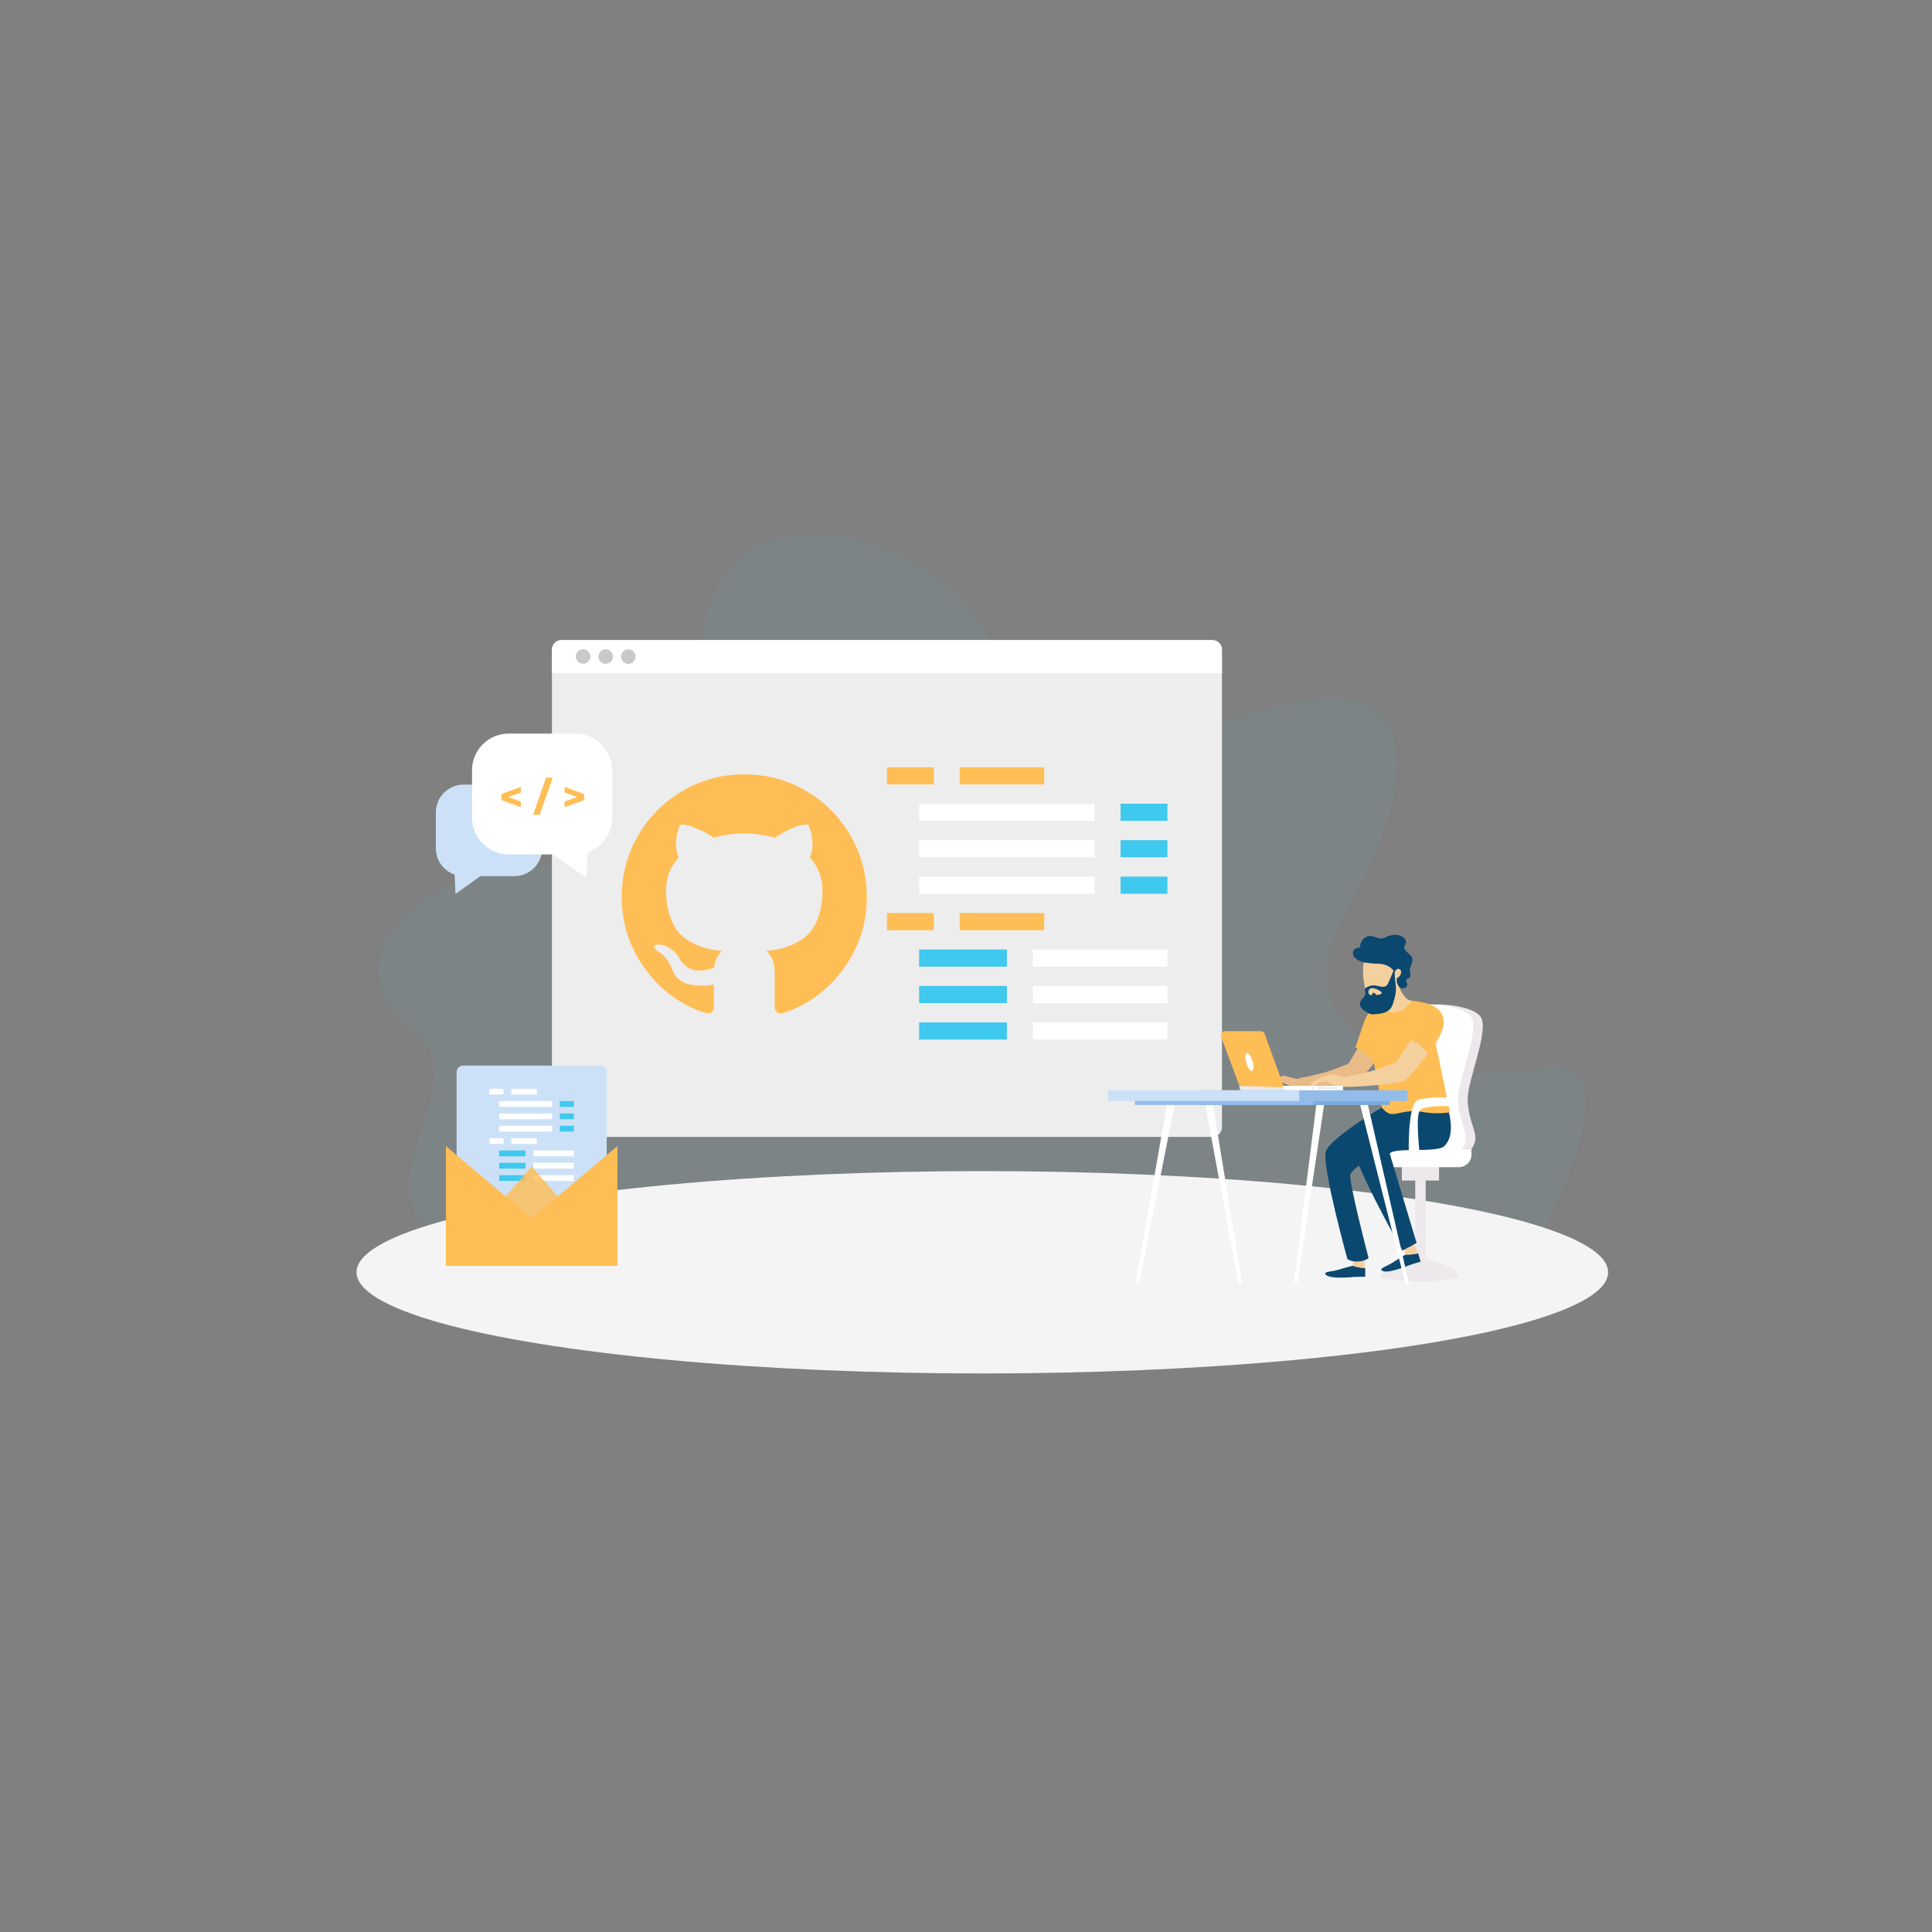 <svg xmlns="http://www.w3.org/2000/svg" xmlns:xlink="http://www.w3.org/1999/xlink" version="1.1" id="Layer_1" x="0px" y="0px" viewBox="0 0 1080 1080" enable-background="new 0 0 1080 1080" xml:space="preserve">
<rect x="0" y="0" width="1080" height="1080" fill="#808080" stroke="none"/>
<path opacity="0.05" fill="#3FC9EE" d="M863.571,686.403c0,0,50.756-98.305,0-89.44c-50.756,8.865-155.623-8.25-111.584-86.557  s43.219-138.893-42.506-114.075c-85.725,24.818-125.142,33.866-153.61-33.434c-28.468-67.3-146.721-97.228-162.05-14.013  s-7.956,125.2-93.762,134.5c-85.806,9.301-110.123,60.839-68.287,93.032s-54.795,105.924,41.583,124.239  S863.571,686.403,863.571,686.403z"/>
<ellipse fill="#F4F4F4" cx="549.119" cy="711.214" rx="349.83" ry="56.558"/>
<g>
	<g>
		<g>
			<g>
				<path fill="#EDEDED" d="M313.901,635.516h363.802c2.956,0,5.375-2.419,5.375-5.375V363.189c0-2.956-2.419-5.375-5.375-5.375      H313.901c-2.956,0-5.375,2.419-5.375,5.375v266.953C308.526,633.097,310.945,635.516,313.901,635.516z"/>
				<g>
					<path fill="#FFFFFF" d="M677.669,357.814H313.935c-2.975,0-5.409,2.434-5.409,5.409v13.127h374.551v-13.127       C683.077,360.248,680.644,357.814,677.669,357.814z"/>
				</g>
			</g>
			<g>
				<path fill="#C9C9C9" d="M330.01,366.978c-0.009,2.244-1.836,4.056-4.08,4.047c-2.244-0.009-4.056-1.836-4.047-4.08      c0.009-2.244,1.836-4.056,4.08-4.047C328.207,362.907,330.019,364.734,330.01,366.978z"/>
				<path fill="#C9C9C9" d="M342.652,367.03c-0.009,2.244-1.836,4.056-4.08,4.047c-2.244-0.009-4.056-1.836-4.047-4.08      c0.009-2.244,1.836-4.056,4.08-4.047C340.85,362.959,342.661,364.786,342.652,367.03z"/>
				<path fill="#C9C9C9" d="M355.295,367.082c-0.009,2.244-1.836,4.056-4.08,4.047c-2.244-0.009-4.056-1.836-4.047-4.08      c0.009-2.244,1.836-4.056,4.08-4.047C353.492,363.011,355.304,364.838,355.295,367.082z"/>
			</g>
		</g>
	</g>
	<g>
		<g>
			<line fill="#FFFFFF" x1="652.599" y1="609.768" x2="652.599" y2="616.026"/>
			<line fill="#FFFFFF" x1="337.679" y1="616.026" x2="337.679" y2="609.768"/>
		</g>
	</g>
</g>
<g>
	<g>
		<g>
			<g>
				<g>
					<g>
						<path fill="#ECE8EC" d="M771.924,714.478c0,0,10.844,1.853,22.495,1.853c10.799,0,21.219-1.853,21.219-1.853l-0.847-1.88        c-3.723-8.265-17.811-5.05-21.01-13.579h0c-2.665,8.529-17.287,5.314-21.01,13.579L771.924,714.478z"/>
					</g>
					<g>
						
							<rect x="791.115" y="650.335" transform="matrix(-1 -1.224647e-16 1.224647e-16 -1 1588.095 1355.578)" fill="#ECE8EC" width="5.864" height="54.908"/>
					</g>
					<g>
						<polygon fill="#F5D09F" points="792.784,700.742 790.226,695.146 784.619,697.211 786.175,702.968       "/>
					</g>
					<g>
						<g>
							<path fill="#0B4870" d="M792.774,700.656l1.346,4.572l-5.928,1.873c0,0-13.382,5.618-15.875,3.013         c-1.142-1.193,3.214-2.371,6.01-4.222c2.796-1.851,7.188-4.465,7.188-4.465S789.372,701.572,792.774,700.656z"/>
						</g>
					</g>
					<g>
						<polygon fill="#F5D09F" points="763.162,709.011 762.289,702.921 756.327,703.318 756.194,709.28       "/>
					</g>
					<g>
						<g>
							<path fill="#0B4870" d="M763.177,708.926v4.766l-6.216,0.123c0,0-14.423,1.611-16.08-1.591         c-0.759-1.467,3.753-1.367,6.958-2.353c3.205-0.986,8.156-2.254,8.156-2.254S759.655,708.844,763.177,708.926z"/>
						</g>
					</g>
					<g>
						<g>
							<path fill="#E9BB88" d="M709.261,604.022l8.237-2.733l7.292,1.846c4.105-1.067,5.471-1.008,13.877-3.169         c7.098-1.825,15.249-5.465,15.249-5.465l6.042-10.129c3.909,0.355,12.121,4.62,12.121,4.62s-11.232,15.282-14.431,16.348         c-3.198,1.066-24.762,3.695-32.983,2.752c-2.589-0.297-7.656-3.038-7.656-3.038l-6.5,1.08l-5.068,3.421l-0.885-0.732         l2.016-2.208L709.261,604.022z"/>
						</g>
						<g>
							<path fill="#FFBE55" d="M766.189,565.084c0,0,10.473,1.753,10.296,11.171c-0.116,6.134-8.529,17.592-8.529,17.592         s-4.62-6.397-10.306-8.174c0,0,3.693-10.834,4.823-14.222C763.892,567.192,766.189,565.084,766.189,565.084z"/>
						</g>
					</g>
					<g>
						
							<rect x="783.652" y="648.736" transform="matrix(-1 -1.224647e-16 1.224647e-16 -1 1588.095 1308.666)" fill="#ECE8EC" width="20.791" height="11.195"/>
					</g>
					<g>
						<path fill="#ECE8EC" d="M786.438,605.195c-1.023-13.542-1.753-27.105-2.205-40.678c12.852-5.721,41.518-3.168,44.199,5.321        c2.845,9.008-7.996,34.651-7.996,44.246c0,9.596,3.732,16.526,4.265,20.79s-2.132,7.463-2.132,7.463h-32.862        C788.87,629.942,787.372,617.564,786.438,605.195z"/>
					</g>
					<g>
						<path fill="#FFFFFF" d="M786.438,605.195c-1.066-14.114-1.811-28.249-2.258-42.395c14.123-3.301,36.565-0.425,38.921,7.038        c2.845,9.008-7.996,34.651-7.996,44.246c0,9.596,3.732,16.526,4.265,20.79c0.533,4.265-2.132,7.463-2.132,7.463h-27.531        C788.87,629.942,787.372,617.564,786.438,605.195z"/>
					</g>
					<g>
						<path fill="#FFFFFF" d="M760.729,652.467h54.753c3.913,0,7.086-3.172,7.086-7.086v-3.043h-61.838V652.467z"/>
					</g>
					<g>
						<g>
							<path fill="#0B4870" d="M772.457,619.06c0,0-29.583,17.576-31.342,24.833c-2.099,8.66,12.089,59.94,12.089,59.94         c3.346,2.251,9.549,1.491,11.831-0.557c0,0-11.413-43.879-10.17-46.811c3.044-7.175,28.965-15.726,37.139-23.545         c8.174-7.819,8.885-15.282,8.885-15.282L772.457,619.06z"/>
						</g>
					</g>
					<g>
						<g>
							<path fill="#0B4870" d="M806.277,611.2c0,0,10.077,21.01,1.014,29.539c-4.149,3.905-28.97,0.355-30.391,4.265l14.985,49.783         c0,0-2.643,1.607-7.974,4.272c0,0-31.178-54.944-27.979-62.052c3.199-7.108,24.7-11.195,25.766-15.104         c1.066-3.909,1.777-10.306,1.777-10.306L806.277,611.2z"/>
						</g>
					</g>
					<g>
						<path fill="#F5D09F" d="M763.531,554.212c0.643,2.44,1.787,5.127,4.182,5.921c2.201,0.73,4.539-0.448,6.532-1.635        c2.344-1.396,4.721-2.927,6.22-5.206c2.275-3.459,4.115-7.684,3.86-11.816c-0.09-1.461-2.228-3.252-3.115-4.416        c-0.626-0.822-1.561-1.346-2.494-1.79c-2.216-1.055-4.581-1.794-7.003-2.189c-4.044-0.659-8.54,0.245-9.349,4.686        C761.403,543.053,762.176,549.071,763.531,554.212z"/>
					</g>
					<g>
						<path fill="#F5D09F" d="M792.049,560.863c0,0-0.045-0.798-2.888-1.509c-0.816-0.204-1.836-0.206-2.485-0.773        c-2.301-2.012-4.415-5.757-5.199-8.516c-0.116-0.409-0.23-0.842-0.122-1.253c-1.922,1.629-3.779,3.334-5.565,5.109        c-0.612,0.608-4.313,0.264-3.865,1.088c0.125,0.231,1.068,2.387,1.996,4.476c-1.795,1.176-3.772,2.712-3.772,2.712        l-2.488,13.86l7.286,4.087c0,0,8.174-1.777,13.505-4.62C793.781,572.682,792.049,560.863,792.049,560.863z"/>
					</g>
					<g>
						<path fill="#FFBE55" d="M789.161,559.354c0,0-2.132,3.909-7.463,6.219c-5.331,2.31-10.129-4.62-10.129-4.62l-5.379,4.13        c0,0-0.485,18.894,1.826,29.2c2.31,10.307,4.442,24.777,4.442,24.777s2.383,3.493,5.428,3.699        c3.725,0.252,8.856-2.665,16.962-1.212c8.994,1.613,15.689,0.198,15.689,0.198s-6.918-33.808-8.518-40.56        c-1.599-6.753-5.75-20.587-5.75-20.587S792.715,559.71,789.161,559.354z"/>
					</g>
					<g>
						<g>
							<path fill="#ECE8EC" d="M694.719,609.689h31.403v-2.684h-33.28v0.806C692.841,608.848,693.682,609.689,694.719,609.689z"/>
						</g>
						<g>
							<path fill="#FFBE55" d="M704.861,576.424c0.925,0,1.751,0.58,2.066,1.449l10.568,29.169l-0.652,0.272l0.172,0.509         l-24.174-0.817l-10.289-27.623c-0.535-1.436,0.528-2.966,2.061-2.965L704.861,576.424z"/>
						</g>
						<g>
							<path fill="#FFFFFF" d="M696.592,593.693c0.717,2.752,2.123,4.947,3.14,4.902c1.017-0.045,1.26-2.312,0.543-5.065         c-0.717-2.752-2.123-4.947-3.14-4.902C696.118,588.673,695.875,590.941,696.592,593.693z"/>
						</g>
					</g>
					<g>
						<g>
							<g>
								<path fill="#0B4870" d="M769.507,538.69c-3.458-0.228-7.095-0.248-10.118-1.822c-1.469-0.765-2.788-1.986-3.069-3.527          s0.847-3.328,2.528-3.439c0.346-0.023,0.723,0.016,1.013-0.162c0.371-0.227,0.432-0.698,0.488-1.107          c0.376-2.742,2.682-5.507,5.661-5.439c2.43,0.055,4.691,1.925,7.044,1.359c0.724-0.174,1.359-0.567,2.023-0.887          c1.996-0.964,4.346-1.283,6.556-0.891c2.332,0.414,4.805,2.254,4.234,4.391c-0.191,0.714-0.702,1.335-0.839,2.06          c-0.487,2.585,3.632,3.874,4.446,6.387c0.741,2.287-1.521,4.565-1.347,6.947c0.096,1.324,0.869,2.88-0.139,3.822          c-0.538,0.503-1.456,0.628-1.817,1.252c-0.491,0.85,0.423,1.816,0.504,2.778c0.099,1.193-1.262,2.192-2.547,2.091          c-1.285-0.101-2.354-1.051-2.859-2.151c-0.506-1.1-0.543-2.333-0.503-3.528c2.176-0.612,3.515-4.197,1.468-5.113          c-1.092-0.489-2.253,0.697-2.667,1.703C777.405,539.982,773.954,538.69,769.507,538.69z"/>
							</g>
						</g>
						<g>
							<g>
								<path fill="#0B4870" d="M778.34,544.209c-0.718,1.654-1.437,3.308-2.155,4.962c-0.288,0.663-0.593,1.35-1.143,1.818          c-0.84,0.716-2.069,0.762-3.151,0.543c-1.082-0.219-3.15-0.814-4.25-0.72c-2.513,0.215-4.363,1.419-4.523,1.723          c-0.323,0.614,0.13,1.57,0.14,2.264c0.01,0.728-0.106,1.478-0.481,2.103c-0.251,0.418-0.606,0.762-0.94,1.117          c-0.892,0.95-1.696,2.134-1.623,3.435c0.1,1.779,1.739,3.022,3.223,4.008c0.95,0.631,1.934,1.276,3.056,1.483          c0.752,0.139,1.525,0.072,2.287,0.004c1.588-0.141,3.19-0.284,4.715-0.752c1.524-0.468,2.985-1.292,3.943-2.566          c0.818-1.088,1.218-2.425,1.599-3.732c0.616-2.114,1.223-4.257,1.299-6.457c0.072-2.062-0.326-4.108-0.535-6.161          c-0.182-1.792-0.22-3.598-0.115-5.395c0.013-0.219,0.037-0.749-0.287-0.794c-0.358-0.05-0.233,0.489-0.282,0.713          C778.932,542.648,778.685,543.414,778.34,544.209z"/>
							</g>
						</g>
						<g>
							<path fill="#F5D09F" d="M765.085,553.646c-0.341,0.738-0.166,1.682,0.417,2.249c0.263,0.256,0.623,0.441,0.987,0.399         s0.705-0.366,0.675-0.731c-0.011-0.135-0.065-0.283,0.007-0.397c0.07-0.111,0.222-0.13,0.353-0.137         c0.491-0.026,1.09,0.005,1.32,0.439c0.07,0.132,0.094,0.286,0.173,0.412c0.189,0.301,0.609,0.338,0.963,0.309         c0.51-0.042,1.014-0.154,1.494-0.333c0.244-0.091,0.488-0.203,0.666-0.393c0.178-0.19,0.277-0.472,0.189-0.716         c-0.074-0.203-0.257-0.342-0.433-0.467C770.36,553.187,766.322,550.97,765.085,553.646z"/>
						</g>
					</g>
				</g>
				<g>
					<path fill="#FFFFFF" d="M787.548,645.371c0,0-1.024-28.682,5.378-30.576c6.403-1.894,20.489-1.353,20.489-1.353l1.281,5.141       c0,0-18.44-1.353-21.002,2.165c-2.561,3.518,0,24.893,0,24.893L787.548,645.371z"/>
				</g>
			</g>
			<g>
				<g>
					<path fill="#F5D09F" d="M735.957,603.129l8.237-2.733l7.292,1.846c4.105-1.067,5.471-1.008,13.878-3.169       c7.098-1.825,15.249-5.465,15.249-5.465l9.249-13.82c3.909,0.355,8.914,8.312,8.914,8.312s-11.232,15.282-14.431,16.348       c-3.198,1.066-27.598,3.896-35.818,2.953c-2.589-0.297-7.168-3.131-7.168-3.131l-4.152,0.972l-5.068,3.421l-0.885-0.732       l2.016-2.208L735.957,603.129z"/>
				</g>
				<g>
					<path fill="#FFBE55" d="M796.269,560.598c0,0,11.017,1.777,10.839,11.195c-0.116,6.134-8.529,17.592-8.529,17.592       s-4.62-6.397-10.306-8.174c0,0,4.442-8.707,4.798-12.261C793.426,565.396,796.269,560.598,796.269,560.598z"/>
				</g>
				<g>
					<g>
						<path fill="#FFFFFF" d="M719.373,609.689h31.403v-2.684h-33.28v0.806C717.495,608.848,718.336,609.689,719.373,609.689z"/>
					</g>
					<g>
						
							<rect x="736.576" y="607.858" transform="matrix(-1 -1.224647e-16 1.224647e-16 -1 1484.245 1216.549)" fill="#ECE8EC" width="11.093" height="0.832"/>
					</g>
					<g>
						
							<rect x="733.271" y="607.858" transform="matrix(-1 -1.224647e-16 1.224647e-16 -1 1468.183 1216.549)" fill="#ECE8EC" width="1.641" height="0.832"/>
					</g>
				</g>
			</g>
		</g>
		<g>
			<g>
				<polygon fill="#FFFFFF" points="785.659,717.776 787.701,717.776 764.693,617.678 760.361,617.678     "/>
			</g>
			<g>
				<polygon fill="#FFFFFF" points="723.316,716.729 725.359,716.729 740.161,617.678 735.828,617.678     "/>
			</g>
			<g>
				<polygon fill="#FFFFFF" points="692.313,717.334 694.355,717.334 678.09,617.678 673.757,617.678     "/>
			</g>
			<g>
				<polygon fill="#FFFFFF" points="634.993,716.275 637.036,716.275 656.612,617.678 652.279,617.678     "/>
			</g>
			<g>
				
					<rect x="669.012" y="613.203" transform="matrix(-1 -1.224647e-16 1.224647e-16 -1 1445.95 1230.882)" fill="#7DADDF" width="107.926" height="4.475"/>
			</g>
			<g>
				
					<rect x="634.403" y="613.203" transform="matrix(-1 -1.224647e-16 1.224647e-16 -1 1368.332 1230.882)" fill="#93BCEB" width="99.526" height="4.475"/>
			</g>
			<g>
				
					<rect x="671.412" y="609.46" transform="matrix(-1 -1.224647e-16 1.224647e-16 -1 1458.251 1224.909)" fill="#93BCEB" width="115.428" height="5.989"/>
			</g>
			<g>
				
					<rect x="619.27" y="609.46" transform="matrix(-1 -1.224647e-16 1.224647e-16 -1 1345.569 1224.909)" fill="#CCE1F7" width="107.029" height="5.989"/>
			</g>
		</g>
	</g>
</g>
<g>
	<path fill="#FFBE55" d="M475.362,466.977c-6.125-10.495-14.434-18.804-24.928-24.929c-10.496-6.125-21.954-9.187-34.383-9.187   c-12.427,0-23.889,3.063-34.383,9.187c-10.495,6.124-18.803,14.434-24.929,24.929c-6.124,10.495-9.187,21.955-9.187,34.381   c0,14.926,4.355,28.348,13.066,40.269c8.711,11.922,19.964,20.172,33.758,24.75c1.606,0.298,2.794,0.088,3.567-0.624   c0.773-0.713,1.159-1.606,1.159-2.675c0-0.178-0.015-1.783-0.045-4.816c-0.031-3.033-0.045-5.679-0.045-7.937l-2.051,0.355   c-1.308,0.24-2.958,0.341-4.95,0.312c-1.991-0.028-4.058-0.237-6.198-0.624c-2.141-0.385-4.133-1.276-5.976-2.674   c-1.842-1.397-3.15-3.226-3.924-5.484l-0.892-2.052c-0.594-1.366-1.53-2.884-2.809-4.548c-1.279-1.665-2.572-2.794-3.88-3.389   l-0.624-0.447c-0.416-0.297-0.802-0.655-1.159-1.071c-0.357-0.416-0.624-0.832-0.802-1.249c-0.179-0.417-0.031-0.759,0.446-1.027   c0.476-0.268,1.337-0.399,2.587-0.399l1.783,0.266c1.189,0.238,2.66,0.95,4.415,2.14c1.754,1.189,3.195,2.735,4.325,4.636   c1.368,2.439,3.017,4.297,4.95,5.575c1.932,1.279,3.88,1.917,5.841,1.917s3.656-0.149,5.084-0.445   c1.426-0.297,2.764-0.744,4.013-1.339c0.535-3.986,1.992-7.047,4.37-9.187c-3.389-0.356-6.436-0.893-9.142-1.606   c-2.705-0.714-5.5-1.873-8.383-3.48c-2.885-1.605-5.278-3.598-7.18-5.975c-1.902-2.379-3.464-5.501-4.682-9.365   c-1.219-3.866-1.828-8.325-1.828-13.379c0-7.196,2.349-13.319,7.047-18.374c-2.201-5.41-1.993-11.475,0.624-18.194   c1.724-0.536,4.282-0.134,7.67,1.204c3.389,1.338,5.871,2.484,7.447,3.434c1.576,0.95,2.839,1.755,3.791,2.408   c5.531-1.545,11.239-2.318,17.125-2.318s11.595,0.773,17.126,2.318l3.389-2.14c2.318-1.428,5.054-2.736,8.204-3.925   c3.151-1.189,5.561-1.516,7.227-0.98c2.675,6.719,2.913,12.784,0.712,18.194c4.697,5.055,7.047,11.18,7.047,18.374   c0,5.054-0.612,9.527-1.828,13.422c-1.218,3.896-2.793,7.015-4.725,9.365c-1.934,2.349-4.343,4.327-7.226,5.931   c-2.884,1.606-5.68,2.765-8.385,3.479c-2.706,0.714-5.753,1.251-9.142,1.608c3.091,2.675,4.637,6.897,4.637,12.664v18.818   c0,1.069,0.372,1.962,1.116,2.675c0.743,0.712,1.917,0.922,3.523,0.623c13.796-4.578,25.049-12.827,33.76-24.75   c8.709-11.921,13.066-25.343,13.066-40.269C484.548,488.931,481.484,477.472,475.362,466.977z"/>
</g>
<g>
	<path fill="#CCE1F7" d="M335.468,695.016h-76.544c-2.038,0-3.69-1.652-3.69-3.69v-91.953c0-2.038,1.652-3.69,3.69-3.69h76.544   c2.038,0,3.69,1.652,3.69,3.69v91.953C339.158,693.364,337.506,695.016,335.468,695.016z"/>
	<g>
		<rect x="273.608" y="608.611" fill="#FFFFFF" width="7.88" height="3.248"/>
		<rect x="285.842" y="608.611" fill="#FFFFFF" width="14.217" height="3.248"/>
		<rect x="279.02" y="615.513" fill="#FFFFFF" width="29.53" height="3.248"/>
		<rect x="312.904" y="615.513" fill="#3FC9EE" width="7.88" height="3.248"/>
		<rect x="279.02" y="622.414" fill="#FFFFFF" width="29.53" height="3.248"/>
		<rect x="312.904" y="622.414" fill="#3FC9EE" width="7.88" height="3.248"/>
		<rect x="279.02" y="629.316" fill="#FFFFFF" width="29.53" height="3.248"/>
		<rect x="312.904" y="629.316" fill="#3FC9EE" width="7.88" height="3.248"/>
		<rect x="273.608" y="636.218" fill="#FFFFFF" width="7.88" height="3.248"/>
		<rect x="285.842" y="636.218" fill="#FFFFFF" width="14.217" height="3.248"/>
		<rect x="279.02" y="643.12" fill="#3FC9EE" width="14.765" height="3.248"/>
		<rect x="298.139" y="643.12" fill="#FFFFFF" width="22.645" height="3.248"/>
		<rect x="279.02" y="650.021" fill="#3FC9EE" width="14.765" height="3.248"/>
		<rect x="298.139" y="650.021" fill="#FFFFFF" width="22.645" height="3.248"/>
		<rect x="279.02" y="656.923" fill="#3FC9EE" width="14.765" height="3.248"/>
		<rect x="298.139" y="656.923" fill="#FFFFFF" width="22.645" height="3.248"/>
	</g>
	<g>
		<polygon fill="#FFBE55" points="345.145,707.62 249.247,707.62 249.247,640.687 297.196,680.998 345.145,640.687   "/>
		<polygon opacity="0.81" fill="#FFBE55" points="249.247,707.62 297.196,651.907 345.145,707.62   "/>
	</g>
</g>
<path fill="#CCE1F7" d="M287.522,438.585h-28.335c-8.582,0-15.538,6.957-15.538,15.539v20.108c0,6.805,4.381,12.573,10.471,14.676  l0.497,10.777l13.96-9.915h18.945c8.582,0,15.538-6.957,15.538-15.539l0-20.108C303.061,445.541,296.104,438.585,287.522,438.585z"/>
<path fill="#FFFFFF" d="M321.752,410.084H284.37c-11.322,0-20.5,9.178-20.5,20.5v26.529c0,11.322,9.178,20.5,20.5,20.5h24.994  l18.417,13.08l0.656-14.217c8.035-2.775,13.815-10.385,13.815-19.362v-26.529C342.252,419.262,333.074,410.084,321.752,410.084z"/>
<g>
	<path fill="#FFBE55" d="M291.138,443.064l-7.021,2.487l7.021,2.487v3.213l-10.85-4.005v-3.389l10.85-4.005V443.064z"/>
	<path fill="#FFBE55" d="M305.267,434.723h3.719l-7.263,20.731h-3.719L305.267,434.723z"/>
	<path fill="#FFBE55" d="M326.481,443.856v3.389l-10.85,4.005v-3.213l7.021-2.487l-7.021-2.487v-3.213L326.481,443.856z"/>
</g>
<g>
	<rect x="495.802" y="428.907" fill="#FFBE55" width="26.191" height="9.588"/>
	<rect x="536.463" y="428.907" fill="#FFBE55" width="47.253" height="9.588"/>
	<rect x="513.791" y="449.282" fill="#FFFFFF" width="98.147" height="9.588"/>
	<rect x="626.408" y="449.282" fill="#3FC9EE" width="26.191" height="9.588"/>
	<rect x="513.791" y="469.657" fill="#FFFFFF" width="98.147" height="9.588"/>
	<rect x="626.408" y="469.657" fill="#3FC9EE" width="26.191" height="9.588"/>
	<rect x="513.791" y="490.032" fill="#FFFFFF" width="98.147" height="9.588"/>
	<rect x="626.408" y="490.032" fill="#3FC9EE" width="26.191" height="9.588"/>
	<rect x="495.802" y="510.406" fill="#FFBE55" width="26.191" height="9.588"/>
	<rect x="536.463" y="510.406" fill="#FFBE55" width="47.253" height="9.588"/>
	<rect x="513.791" y="530.781" fill="#3FC9EE" width="49.073" height="9.588"/>
	<rect x="577.335" y="530.781" fill="#FFFFFF" width="75.264" height="9.588"/>
	<rect x="513.791" y="551.156" fill="#3FC9EE" width="49.073" height="9.588"/>
	<rect x="577.335" y="551.156" fill="#FFFFFF" width="75.264" height="9.588"/>
	<rect x="513.791" y="571.531" fill="#3FC9EE" width="49.073" height="9.588"/>
	<rect x="577.335" y="571.531" fill="#FFFFFF" width="75.264" height="9.588"/>
</g>
</svg>